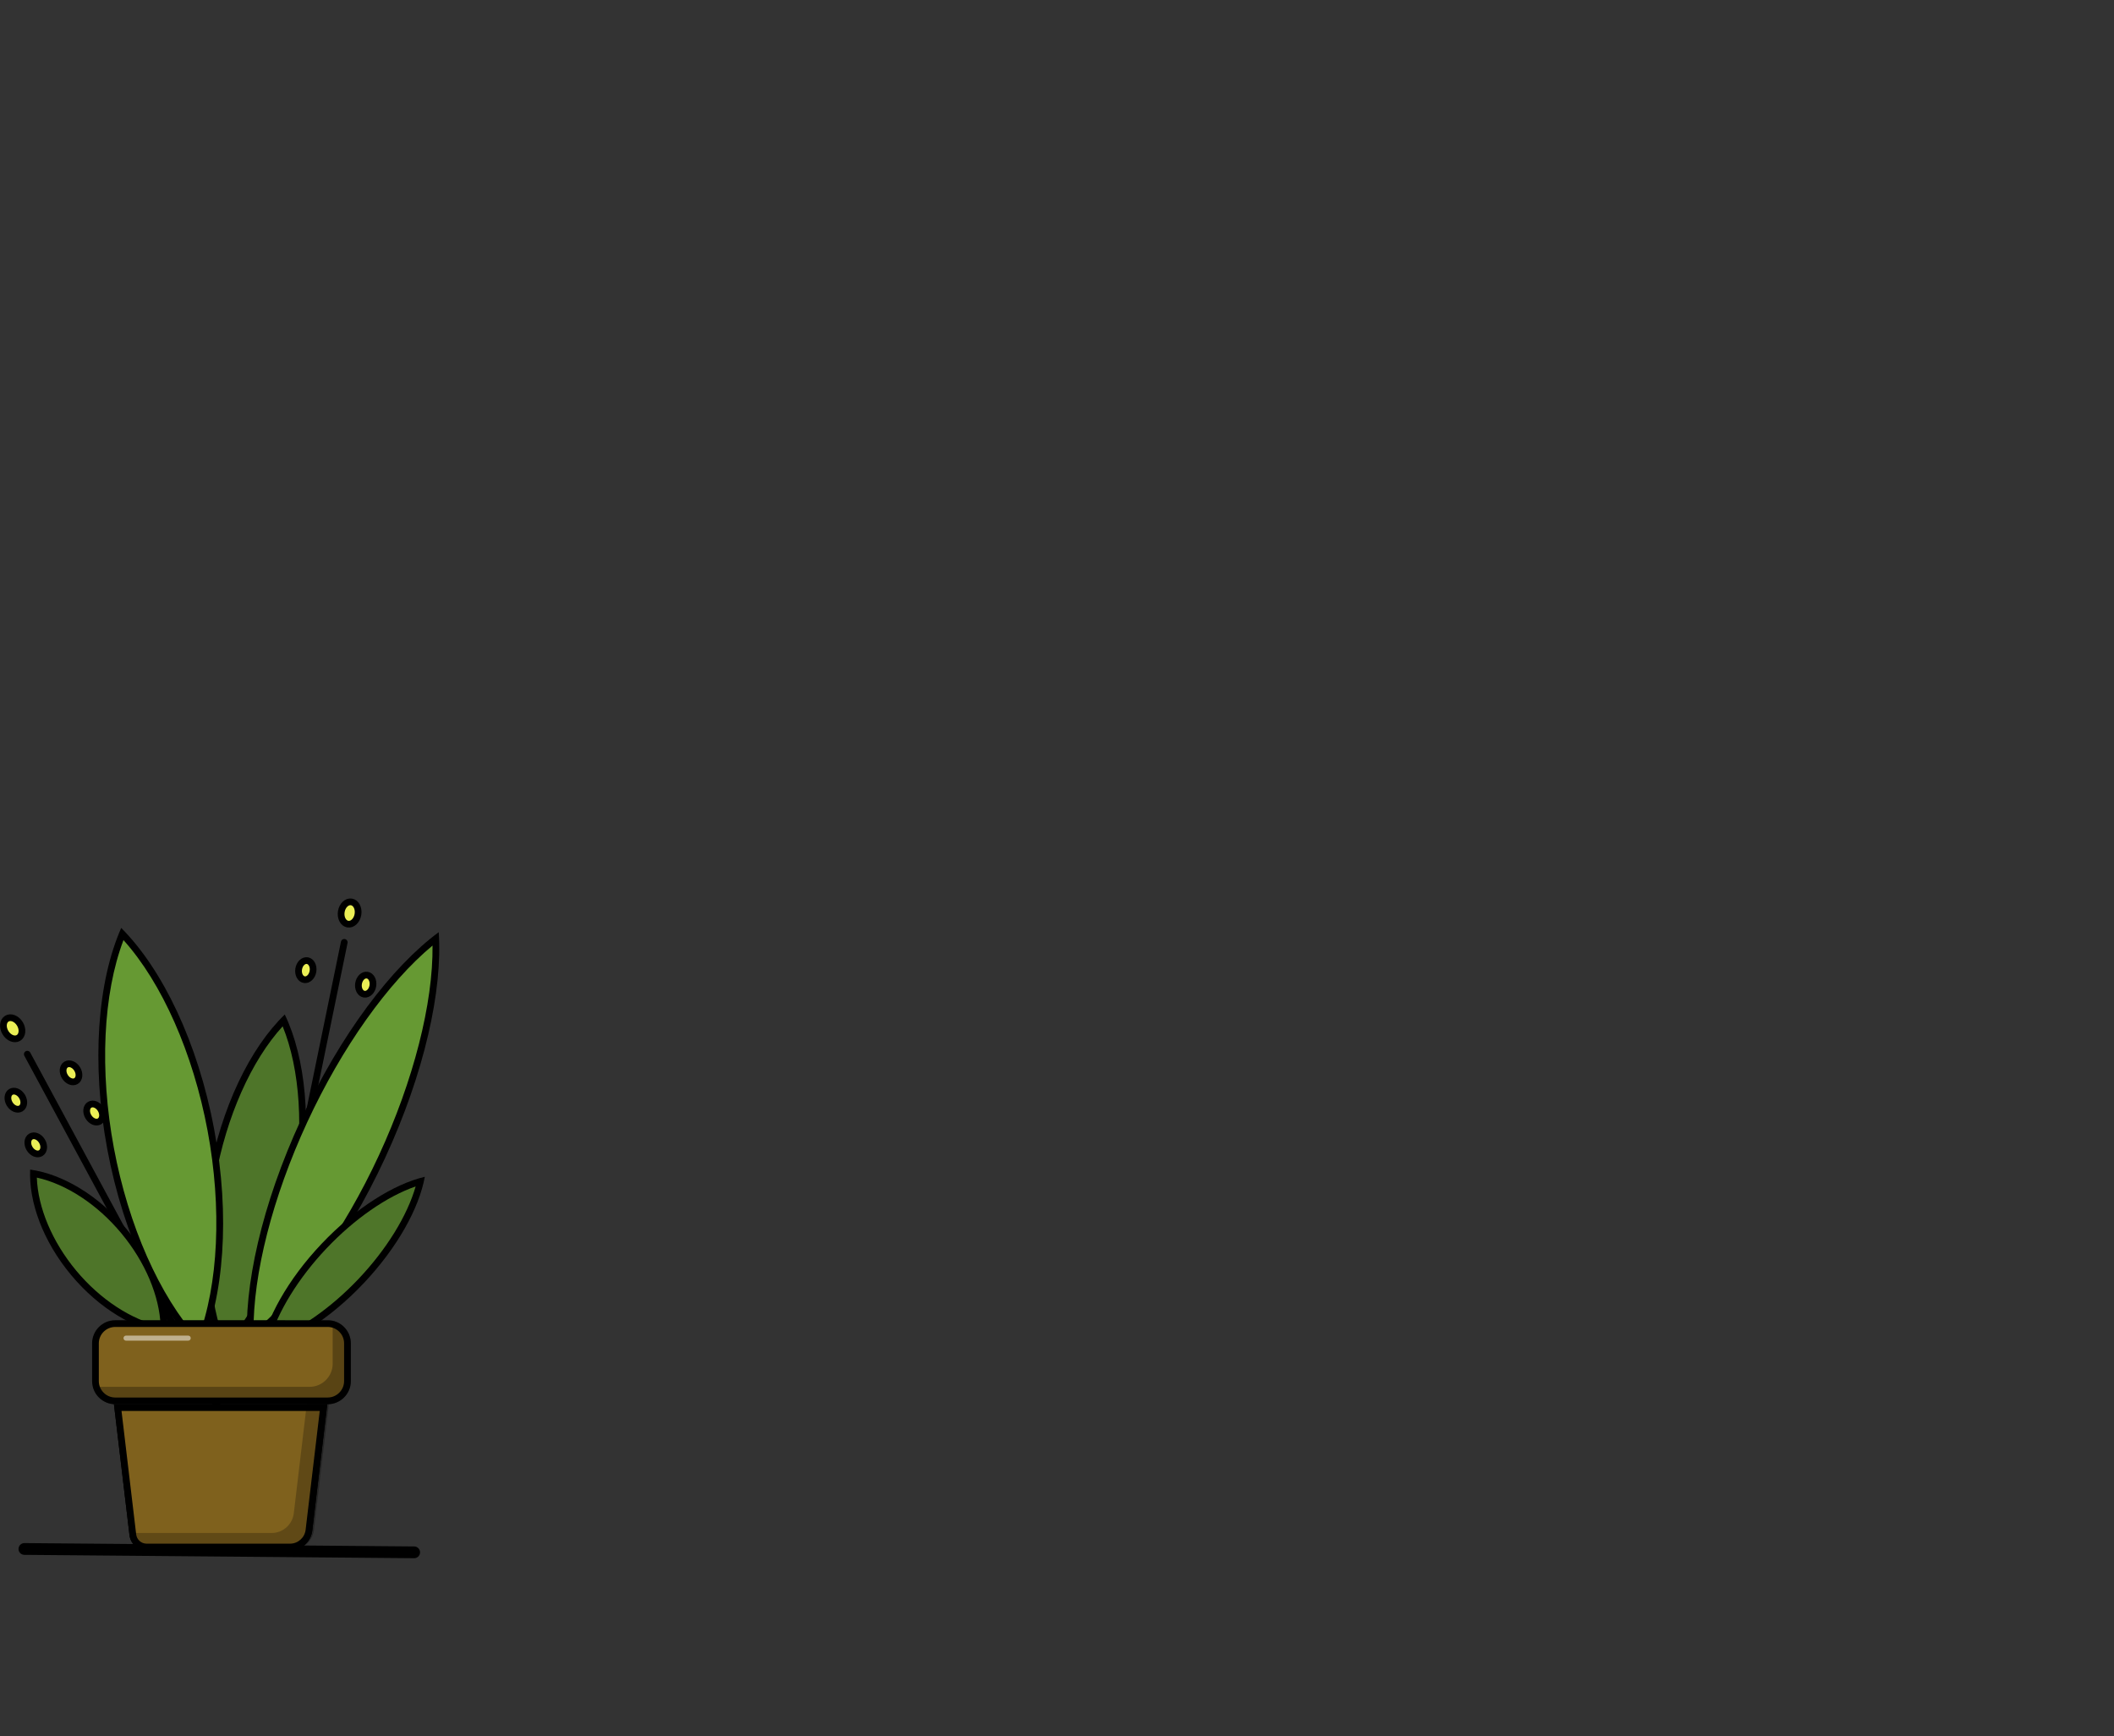 <?xml version="1.0" encoding="UTF-8"?>
<svg id="_Шар_1" data-name="Шар 1" xmlns="http://www.w3.org/2000/svg" viewBox="0 0 1258.33 1033.51">
  <rect x="0" y="0" width="1258.33" height="1033.51" fill="#333333" stroke="none"/>
  <defs>
    <style>
      .cls-1, .cls-2, .cls-3, .cls-4, .cls-5, .cls-6, .cls-7, .cls-8, .cls-9, .cls-10 {
        stroke-miterlimit: 10;
      }

      .cls-1, .cls-6, .cls-9, .cls-10 {
        stroke: #287007;
      }

      .cls-1, .cls-7, .cls-10, .cls-11 {
        stroke-width: 6px;
      }

      .cls-1, .cls-12 {
        fill: #fcfcfc;
      }

      .cls-2, .cls-13, .cls-4, .cls-14, .cls-7, .cls-11 {
        stroke: #050000;
      }

      .cls-2, .cls-4, .cls-7 {
        fill: #020000;
      }

      .cls-3 {
        fill: #ebef56;
      }

      .cls-3, .cls-15, .cls-16, .cls-17, .cls-13, .cls-4, .cls-5, .cls-18, .cls-19, .cls-6, .cls-20, .cls-8 {
        stroke-width: 4px;
      }

      .cls-3, .cls-15, .cls-21 {
        stroke: #000;
      }

      .cls-22 {
        fill: #276606;
      }

      .cls-15, .cls-16, .cls-17, .cls-13, .cls-23, .cls-18, .cls-19, .cls-14, .cls-24, .cls-25, .cls-26, .cls-21, .cls-20, .cls-9, .cls-27, .cls-10, .cls-28, .cls-11, .cls-29 {
        stroke-linecap: round;
      }

      .cls-15, .cls-16, .cls-17, .cls-13, .cls-23, .cls-18, .cls-19, .cls-14, .cls-24, .cls-25, .cls-26, .cls-21, .cls-20, .cls-27, .cls-28, .cls-11, .cls-29 {
        stroke-linejoin: round;
      }

      .cls-15, .cls-17, .cls-13, .cls-5, .cls-14, .cls-6, .cls-21, .cls-20, .cls-8, .cls-9, .cls-27, .cls-10, .cls-28, .cls-11, .cls-29 {
        fill: none;
      }

      .cls-30 {
        fill: #7f611d;
      }

      .cls-31 {
        opacity: .5;
      }

      .cls-32 {
        opacity: .2;
      }

      .cls-16, .cls-18, .cls-25 {
        fill: #296804;
      }

      .cls-16, .cls-25, .cls-29 {
        stroke: #fff;
      }

      .cls-17, .cls-23, .cls-5, .cls-19, .cls-26, .cls-27, .cls-28 {
        stroke: #276606;
      }

      .cls-23 {
        fill: #f8f9f7;
      }

      .cls-23, .cls-26, .cls-27, .cls-29 {
        stroke-width: 3px;
      }

      .cls-18 {
        stroke: #f8f9f7;
      }

      .cls-19, .cls-26 {
        fill: #fff;
      }

      .cls-24 {
        fill: #010200;
        stroke: #010200;
      }

      .cls-25 {
        stroke-width: 15px;
      }

      .cls-33 {
        fill: #287007;
      }

      .cls-34 {
        fill: #4e7529;
      }

      .cls-21 {
        stroke-width: 7px;
      }

      .cls-20, .cls-8 {
        stroke: #f9f9f9;
      }

      .cls-9, .cls-28 {
        stroke-width: 2px;
      }

      .cls-35 {
        fill: #693;
      }

      .cls-36 {
        opacity: .3;
      }
    </style>
  </defs>
  <line class="cls-15" x1="204.91" y1="560.93" x2="154.82" y2="804.51"/>
  <ellipse class="cls-3" cx="208.12" cy="543.51" rx="6.7" ry="5.03" transform="translate(-361.35 663.6) rotate(-80.96)"/>
  <ellipse class="cls-3" cx="182.05" cy="577.52" rx="5.74" ry="4.31" transform="translate(-416.91 666.52) rotate(-80.96)"/>
  <ellipse class="cls-3" cx="217.69" cy="586.15" rx="5.74" ry="4.31" transform="translate(-395.39 709) rotate(-80.96)"/>
  <line class="cls-15" x1="16.25" y1="627.5" x2="134.38" y2="846.33"/>
  <ellipse class="cls-3" cx="7.52" cy="612.09" rx="5.03" ry="6.7" transform="translate(-313.6 90.94) rotate(-30.94)"/>
  <ellipse class="cls-3" cx="9.4" cy="654.9" rx="4.31" ry="5.74" transform="translate(-335.34 98) rotate(-30.94)"/>
  <ellipse class="cls-3" cx="56.28" cy="662.56" rx="4.31" ry="5.74" transform="translate(-332.61 123.19) rotate(-30.94)"/>
  <ellipse class="cls-3" cx="21.26" cy="681.49" rx="4.31" ry="5.74" transform="translate(-347.32 107.88) rotate(-30.94)"/>
  <ellipse class="cls-3" cx="42.25" cy="638.61" rx="4.31" ry="5.74" transform="translate(-322.29 112.57) rotate(-30.94)"/>
  <g>
    <path class="cls-34" d="M133.74,803.79c-11.58-26.15-14.41-64.26-7.52-102.73,6.88-38.47,22.75-73.24,42.68-93.75,11.58,26.15,14.41,64.26,7.52,102.73-6.88,38.47-22.75,73.24-42.68,93.75Z"/>
    <path d="M168.25,610.91c10.43,25.67,12.77,62.03,6.2,98.78-6.57,36.75-21.38,70.03-40.07,90.5-10.43-25.67-12.77-62.03-6.2-98.78,6.57-36.75,21.38-70.03,40.07-90.5m1.26-7.04c-20.46,19.8-37.77,54.95-45.26,96.84-7.49,41.89-3.44,80.86,8.88,106.52,20.46-19.8,37.77-54.95,45.26-96.84s3.44-80.86-8.88-106.52h0Z"/>
  </g>
  <g>
    <path class="cls-35" d="M118.54,800.49c-24.13-25.44-43.74-68.77-52.7-116.73-8.97-47.95-6.34-95.44,6.97-127.88,24.13,25.44,43.74,68.78,52.7,116.73,8.97,47.95,6.34,95.44-6.97,127.88Z"/>
    <path d="M73.5,559.58c22.89,25.44,41.42,67.24,50.05,113.4,8.63,46.16,6.46,91.83-5.7,123.82-22.89-25.44-41.42-67.24-50.05-113.4-8.63-46.16-6.46-91.83,5.7-123.82m-1.35-7.24c-13.99,31.74-17.97,79.95-8.27,131.8,9.69,51.85,30.82,95.37,55.33,119.91,13.99-31.74,17.97-79.95,8.27-131.8-9.69-51.85-30.82-95.37-55.33-119.91h0Z"/>
  </g>
  <g>
    <path class="cls-35" d="M149.01,797.05c-1.39-35.09,10.45-83.25,32.04-129.87,21.59-46.62,50.65-86.79,78.31-108.44,1.39,35.09-10.45,83.25-32.04,129.87-21.59,46.62-50.65,86.79-78.31,108.44Z"/>
    <path d="M257.46,562.84c.37,34.4-11.31,80.34-31.95,124.93s-48.13,83.21-74.6,105.18c-.37-34.4,11.31-80.34,31.95-124.93,20.65-44.59,48.13-83.21,74.6-105.18m3.69-7.97c-27.84,20.51-58.45,60.79-81.92,111.47-23.47,50.68-34.39,100.08-32.01,134.58,27.84-20.51,58.45-60.79,81.92-111.47,23.47-50.68,34.39-100.08,32.01-134.58h0Z"/>
  </g>
  <g>
    <path class="cls-34" d="M97.64,791.86c-18.65-3.32-38.61-15.97-53.81-34.23s-24.05-40.17-23.95-59.11c18.65,3.32,38.61,15.97,53.81,34.23s24.05,40.17,23.95,59.11Z"/>
    <path d="M21.92,700.96c17.5,3.85,35.98,15.94,50.24,33.06,14.26,17.12,22.82,37.48,23.45,55.38-17.5-3.85-35.98-15.94-50.24-33.06-14.26-17.12-22.82-37.48-23.45-55.38m-3.98-4.78c-.84,19.26,7.54,42.53,24.36,62.72s38.2,32.63,57.29,35.28c.84-19.26-7.54-42.53-24.36-62.72-16.82-20.19-38.2-32.63-57.29-35.28h0Z"/>
  </g>
  <g>
    <path class="cls-34" d="M157.53,801.11c4.28-18.38,17.3-40.32,35.35-59.38,18.05-19.06,39.25-33.24,57.38-38.51-4.28,18.38-17.3,40.32-35.35,59.38s-39.25,33.25-57.38,38.51Z"/>
    <path d="M247.41,706.22c-4.94,17.3-17.26,37.37-33.96,55-16.7,17.63-36.07,31.02-53.08,36.89,4.94-17.3,17.26-37.37,33.96-55,16.7-17.63,36.07-31.02,53.08-36.89m5.46-5.76c-18.5,4.41-41.27,18.6-61.45,39.9s-33.11,44.81-36.52,63.51c18.5-4.41,41.27-18.6,61.45-39.9,20.18-21.3,33.11-44.81,36.52-63.51h0Z"/>
  </g>
  <g>
    <path class="cls-30" d="M87.27,920.85c-4.18,0-7.71-3.13-8.2-7.28l-9-75.72h122.5l-8.67,73c-.68,5.7-5.52,10-11.25,10H87.27Z"/>
    <path d="M190.32,839.85l-8.41,70.77c-.56,4.69-4.54,8.23-9.27,8.23H87.27c-3.17,0-5.84-2.37-6.21-5.52l-8.73-73.48h117.99m4.5-4H67.82l9.26,77.95c.61,5.16,4.99,9.05,10.18,9.05h85.37c6.75,0,12.44-5.05,13.24-11.76l8.94-75.24h0Z"/>
  </g>
  <g>
    <path class="cls-30" d="M68.61,787.85h126.42c6.51,0,11.79,5.28,11.79,11.79v22.43c0,6.51-5.28,11.79-11.79,11.79H68.61c-6.51,0-11.79-5.28-11.79-11.79v-22.42c0-6.51,5.28-11.79,11.79-11.79Z"/>
    <path d="M195.03,789.85c5.4,0,9.79,4.39,9.79,9.79v22.43c0,5.4-4.39,9.79-9.79,9.79H68.61c-5.4,0-9.79-4.39-9.79-9.79v-22.43c0-5.4,4.39-9.79,9.79-9.79h126.43m0-4H68.61c-7.61,0-13.79,6.17-13.79,13.79v22.43c0,7.61,6.17,13.79,13.79,13.79h126.43c7.61,0,13.79-6.17,13.79-13.79v-22.43c0-7.61-6.17-13.79-13.79-13.79h0Z"/>
  </g>
  <g>
    <path class="cls-30" d="M87.27,920.85c-4.18,0-7.71-3.13-8.2-7.28l-9-75.72h122.5l-8.67,73c-.68,5.7-5.52,10-11.25,10H87.27Z"/>
    <path d="M190.32,839.85l-8.41,70.77c-.56,4.69-4.54,8.23-9.27,8.23H87.27c-3.17,0-5.84-2.37-6.21-5.52l-8.73-73.48h117.99m4.5-4H67.82l9.26,77.95c.61,5.16,4.99,9.05,10.18,9.05h85.37c6.75,0,12.44-5.05,13.24-11.76l8.94-75.24h0Z"/>
  </g>
  <g class="cls-36">
    <path d="M182.63,835.51l-7.75,65.24c-.8,6.71-6.48,11.76-13.24,11.76H77.97l.11,.95c.61,5.16,4.99,9.05,10.18,9.05h85.37c6.75,0,12.44-5.05,13.24-11.76l8.94-75.24h-13.19Z"/>
  </g>
  <g class="cls-36">
    <path d="M197.63,786.1c.24,1.03,.39,2.09,.39,3.19v22.43c0,7.61-6.17,13.79-13.79,13.79H57.8c-.89,0-1.76-.09-2.6-.25,1.44,6.07,6.89,10.59,13.4,10.59h126.43c7.61,0,13.79-6.17,13.79-13.79v-22.43c0-6.73-4.82-12.32-11.19-13.53Z"/>
  </g>
  <g class="cls-32">
    <path class="cls-30" d="M87.27,920.85c-4.18,0-7.71-3.13-8.2-7.28l-9-75.72h122.5l-8.67,73c-.68,5.7-5.52,10-11.25,10H87.27Z"/>
    <path d="M190.32,839.85l-8.41,70.77c-.56,4.69-4.54,8.23-9.27,8.23H87.27c-3.17,0-5.84-2.37-6.21-5.52l-8.73-73.48h117.99m4.5-4H67.82l9.26,77.95c.61,5.16,4.99,9.05,10.18,9.05h85.37c6.75,0,12.44-5.05,13.24-11.76l8.94-75.24h0Z"/>
  </g>
  <g class="cls-31">
    <line class="cls-29" x1="75.02" y1="796.51" x2="112.02" y2="796.51"/>
  </g>
  <line class="cls-21" x1="14.52" y1="922.01" x2="246.52" y2="924.01"/>
</svg>